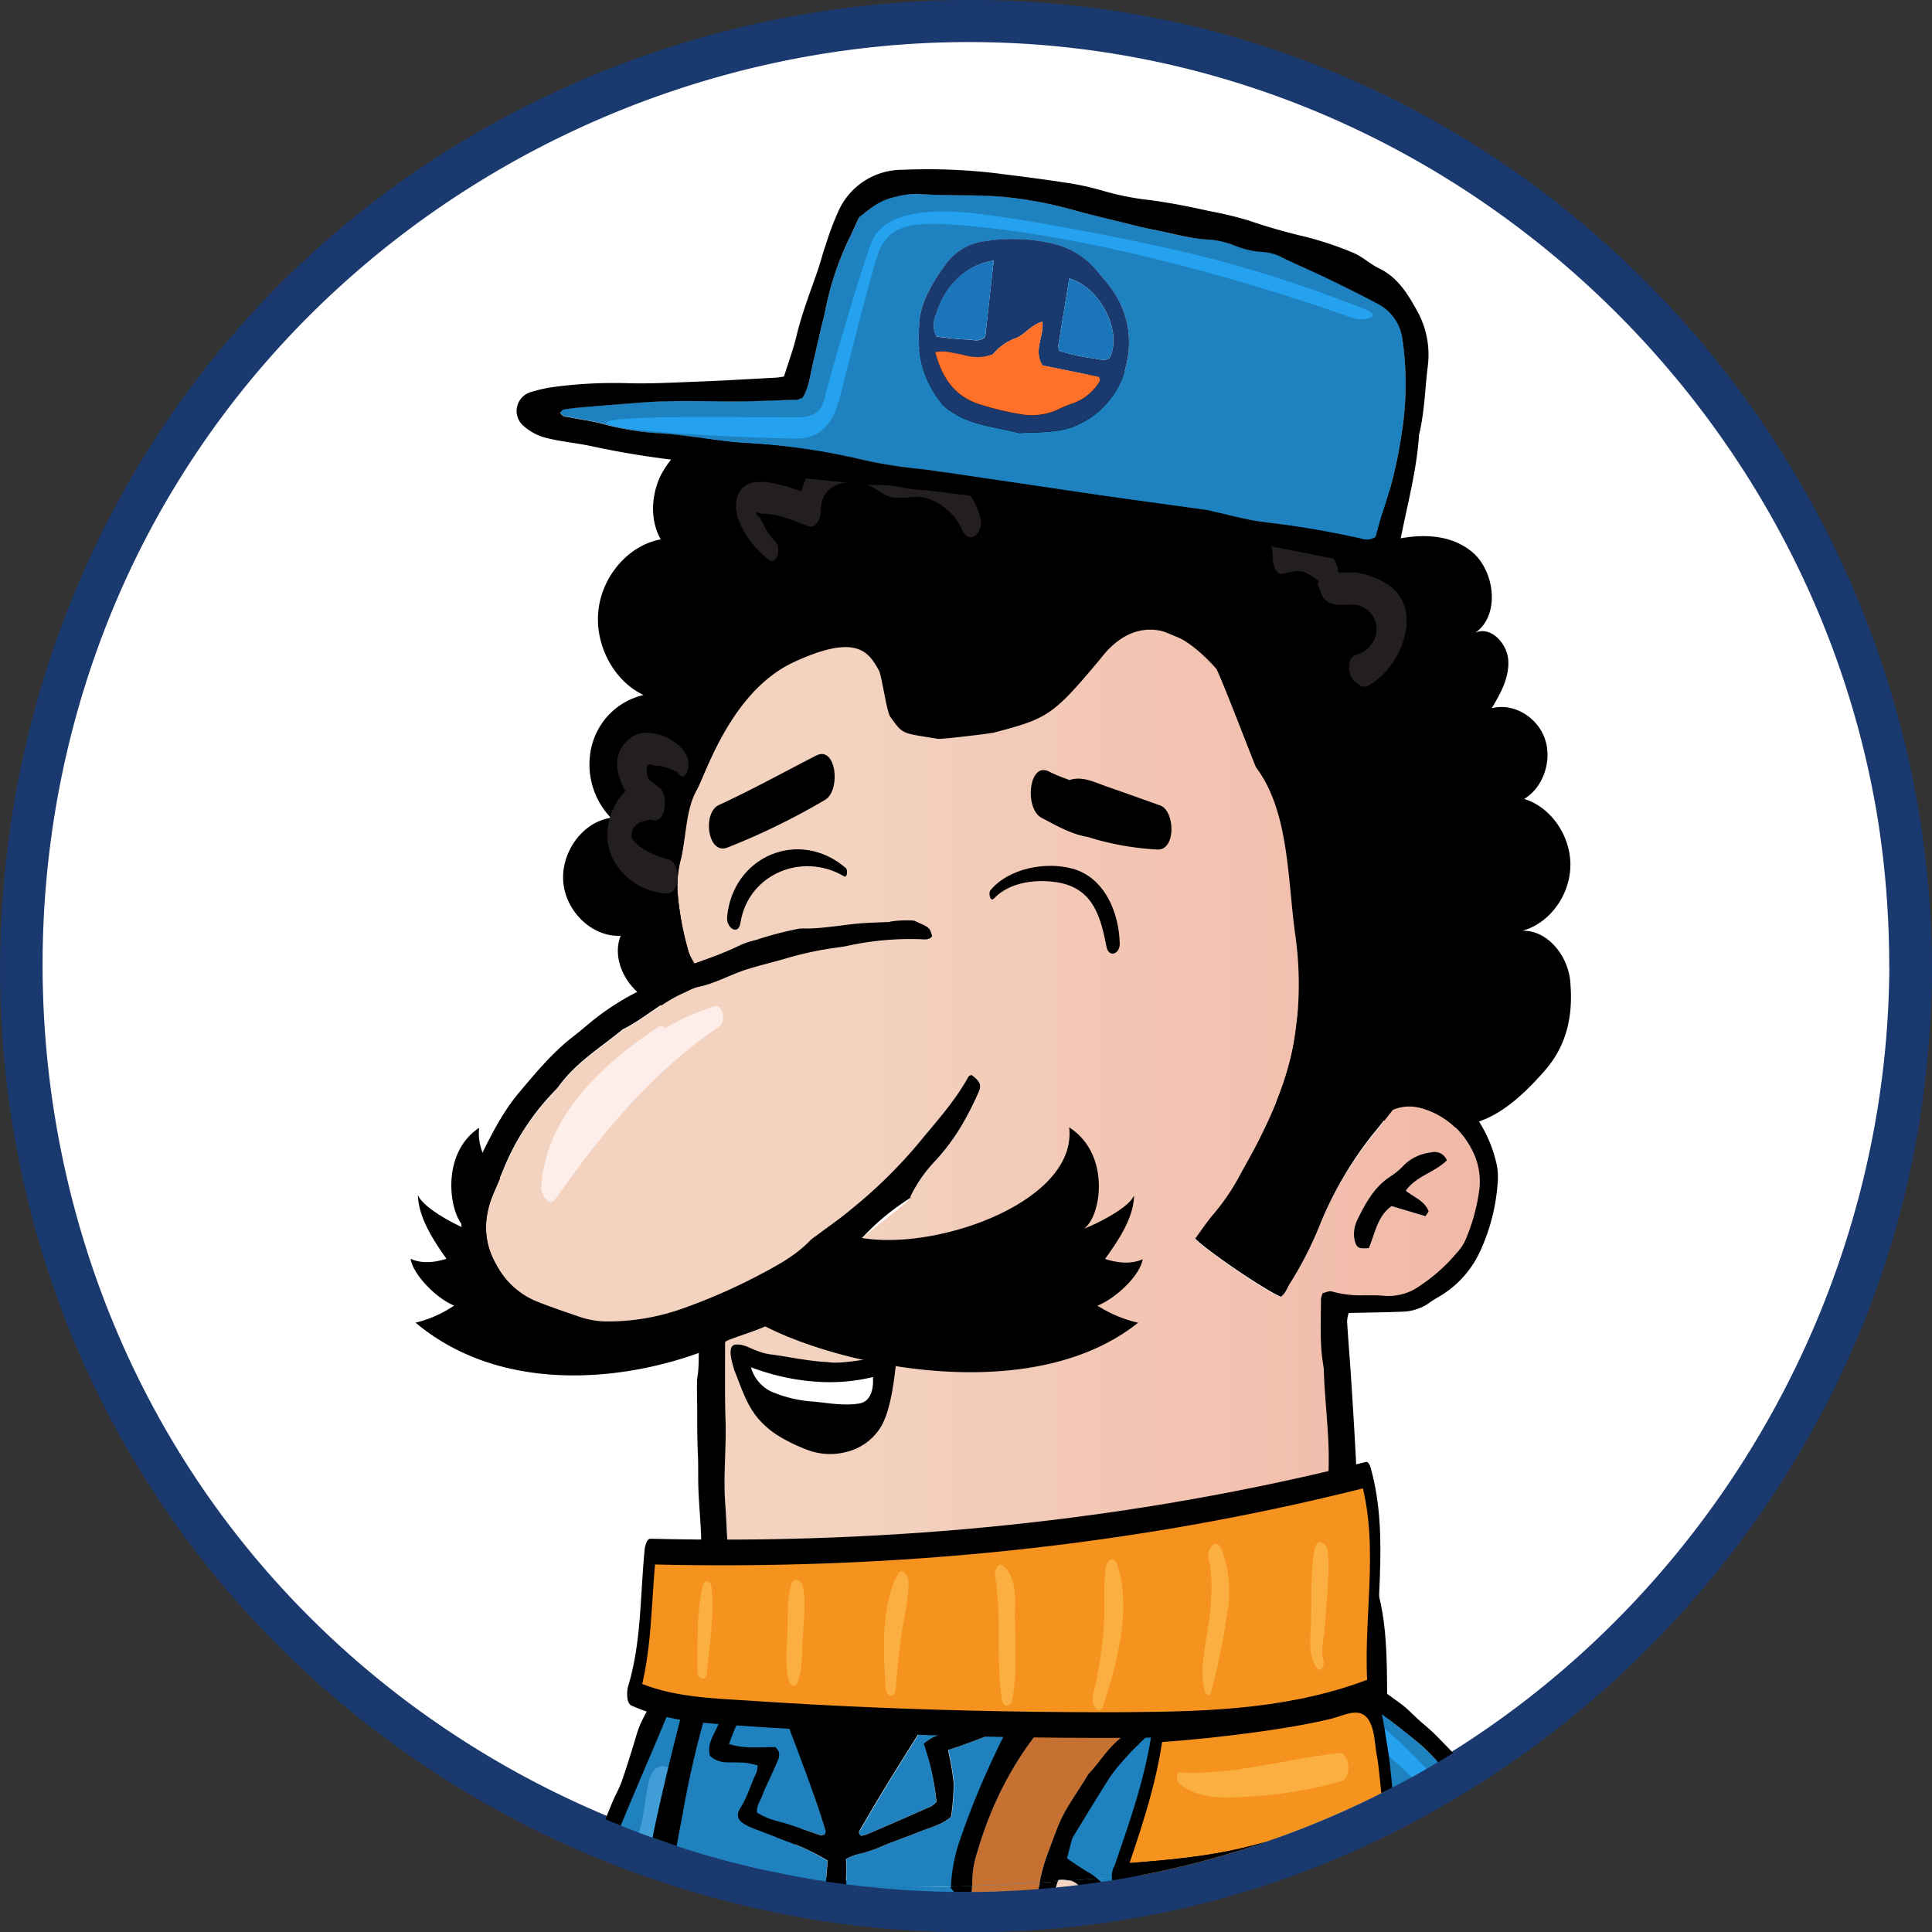 <svg xmlns="http://www.w3.org/2000/svg" xmlns:xlink="http://www.w3.org/1999/xlink" viewBox="0 0 338.73 338.78" width="338.73" height="338.78"><rect x="0" y="0" width="338.73" height="338.78" fill="#333333" stroke="none"/><defs><style>.cls-1{fill:none;}.cls-2{isolation:isolate;}.cls-13,.cls-3{fill:#fff;}.cls-22,.cls-4{fill:#1a396e;}.cls-5{clip-path:url(#clip-path);}.cls-11,.cls-6{fill:#1f81be;}.cls-10,.cls-11,.cls-13,.cls-15,.cls-16,.cls-17,.cls-18,.cls-19,.cls-20,.cls-22,.cls-23,.cls-24,.cls-7,.cls-9{fill-rule:evenodd;}.cls-8{fill:#409dd6;}.cls-9{fill:url(#New_Gradient_Swatch_1);}.cls-10{fill:url(#New_Gradient_Swatch_1-2);}.cls-12{fill:#fdeee9;}.cls-14{fill:#231f20;}.cls-15{fill:#1d82bf;}.cls-16{fill:#25a2ef;}.cls-17{fill:#f4d3c1;}.cls-18{fill:#c67132;}.cls-19{fill:#e0935f;}.cls-20{fill:#f6921e;}.cls-21{fill:#faaf40;}.cls-23{fill:#ff7029;}.cls-24{fill:#1b75ba;}</style><clipPath id="clip-path"><circle class="cls-1" cx="169.21" cy="169.37" r="162.35"/></clipPath><linearGradient id="New_Gradient_Swatch_1" x1="115.28" y1="713.95" x2="120.85" y2="713.95" gradientTransform="matrix(1, 0.02, -0.02, 1, 104.11, -436.91)" gradientUnits="userSpaceOnUse"><stop offset="0.37" stop-color="#f3d2c0"/><stop offset="0.63" stop-color="#f3c6b4"/><stop offset="1" stop-color="#f2b8a7"/></linearGradient><linearGradient id="New_Gradient_Swatch_1-2" x1="85.17" y1="201.59" x2="259.44" y2="201.59" gradientTransform="matrix(1, 0, 0, 1, 0, 0)" xlink:href="#New_Gradient_Swatch_1"/></defs><title>postchi</title><g id="Layer_2" data-name="Layer 2"><g id="Layer_1-2" data-name="Layer 1"><g class="cls-2"><circle class="cls-3" cx="169.21" cy="169.37" r="165.77"/><path class="cls-4" d="M338.73,169.37C338.44,98.9,293.84,34.65,227.63,10.2,160.91-14.44,83.48,6.67,38.38,61.59s-51.21,134.66-14.2,195.6C61,317.87,133.55,349.51,203.12,335.5c68.54-13.81,123.22-71.09,133.63-140.26a177.88,177.88,0,0,0,2-25.87c0-4.82-7.48-4.83-7.5,0-.28,67.43-43.16,129.46-106.84,152.4s-136.5,3.07-179.87-48.91C.78,220.44-4.74,143.63,30.65,85.34c35-57.68,104.25-88.2,170.47-74.86,65.8,13.25,117.66,67.42,128.19,133.67a165.05,165.05,0,0,1,1.92,25.22C331.25,174.2,338.75,174.21,338.73,169.37Z"/><g class="cls-5"><g class="cls-2"><path d="M253.22,198.28c4-1.72,8.34.12,17.71-10.68,4.42-5.09,4.79-10.93,4.37-15.56s-4.1-9-8.4-8.86c4.71-1.23,8.36-6.17,8.43-11.41s-3.44-10.3-8.11-11.69c3.35-2,5-6.8,3.6-10.65s-5.58-6.23-9.29-5.26c1.56-2.56,3.12-5.4,2.9-8.46s-3.19-6-5.79-4.77c4.42-3,3.5-10.92-.66-14.27s-9.93-3.1-15-1.69c2.36-4.15,1.15-9.93-2-13.37s-7.9-4.81-12.4-4.72-8.89,1.47-13.22,2.84c-.62-15.11-24.8-20-34.84-7.7,1.6-4-2.5-7.87-6.28-9.27a27.71,27.71,0,0,0-20.88.7c-4,1.81-8.11,5.54-7.69,10.23A27,27,0,0,0,124,75.38a18.92,18.92,0,0,0-8.08,7.82c-1.76,3.49-2,8-.07,11.37-5.58,1-10.25,6.33-10.93,12.42s2.71,12.43,7.91,14.86a12.21,12.21,0,0,0-9.06,8.84,13.49,13.49,0,0,0,3.34,12.7c-4.87.67-8.79,5.94-8.35,11.23s5.16,9.72,10.06,9.44c-1.72,4.36,1.28,9.53,5.27,11.48s8.58,1.55,12.93,1.12"/><path d="M125.31,214.92C114.5,220.3,82.59,212.16,84,197.74c-6.93,4.56-5.28,15.49-2.3,17.71-2.47-1-7.58-3.81-8.43-5.93.12,4,2.71,7.92,5,11.17-1.39.45-4,1.08-6.29,0,.51,3,4.78,7.09,7.64,8.21a20.75,20.75,0,0,1-6.76,3c19,15.93,48.31,8,59.56.49Z"/><path class="cls-6" d="M135,329.77a150.72,150.72,0,0,1-29.26-5.88"/><path class="cls-6" d="M115.93,300.71l-10.17,23.18A150.72,150.72,0,0,0,135,329.77l9.7-25.51Z"/><path class="cls-3" d="M136.83,286a16.64,16.64,0,0,1,2.36.75c1.28.6,2.49,1.33,4,1a35.66,35.66,0,0,0-12-3.93l-.15.48C133,284.94,134.91,285.48,136.83,286Z"/><path class="cls-7" d="M109.93,317.41c1.73-4.12,3.5-8.22,5.24-12.33,1.33-3.15,2.6-6.32,4-9.44,1.61-3.7,3.3-7.37,5-11.05.7-1.54,1.27-1.77,2.92-1.3,1.07.3,2.15.58,3.51.94-.26-.4-.34-.7-.5-.75-1.24-.37-2.5-.69-3.75-1.05a4.94,4.94,0,0,1-1.22-.45c-.63-.39-1.1-.54-1.63.19-.34.47-.87.57-1.16-.19a5.27,5.27,0,0,0-.45-.8,3.92,3.92,0,0,0-.66.77c-2,4.85-3.87,9.76-6,14.55-1.11,2.53-2.78,4.8-3.58,7.5s-1.66,5.48-2.6,8.19c-.43,1.28-1.13,2.47-1.66,3.72-1,2.43-2,4.9-3,7.3l-.09.19c1,.31,1.92.61,2.89.9C108,322,109,319.7,109.93,317.41Z"/><path class="cls-7" d="M107.08,324.3c-1-.29-1.93-.59-2.89-.9m31.61,9.87c.43-1.09.78-2.21,1.17-3.31-1.24-.11-2.47-.24-3.7-.38"/><path class="cls-7" d="M143.31,312.67c1-2.69,1.74-5.46,2.8-8.12,1.37-3.46,2.94-6.84,4.4-10.26a10.48,10.48,0,0,0,.61-2.14c0-.19-.24-.46-.4-.67-.49-.64-1-1.29-1.51-1.88a2,2,0,0,0-.93-.55,13.73,13.73,0,0,0-1.91-.38,10.43,10.43,0,0,0-1.25,0c0,.11,0,.23,0,.35a6.71,6.71,0,0,0,1.13.69c1,.34,1.08.88.75,1.83-1,2.88-1.83,5.83-2.89,8.7-1.23,3.35-2.7,6.62-4,10-1,2.75-1.89,5.56-2.84,8.34-.89,2.56-1.73,5.13-2.7,7.66l-1.32,3.38c1.23.14,2.46.27,3.7.38,0-.1.07-.21.11-.31C139.15,324,141.26,318.34,143.31,312.67Z"/><path class="cls-8" d="M114,327.71c3.19-3.48,4.57-9.66,4.78-14.23.07-1.42-.76-3.55-2.33-3.81s-2.48,1.54-2.77,2.89c-.42,2-.62,4.06-1,6.07s-1.11,4-1.36,6c-.15,1.18,1,4.9,2.72,3Z"/><path class="cls-9" d="M207.68,278.3a49.92,49.92,0,0,0-5.64,2.76,5.18,5.18,0,0,0,1.9-.57C205.21,279.81,206.44,279,207.68,278.3Z"/><path class="cls-10" d="M131.92,229.77c-1.85,1.1-3.19,2.95-4.69,4.29,0,.48-.1.88-.1,1.29,0,4.59-.07,9.2.08,13.79s-.39,9.38-.08,14.08c.3,4.38.42,8.78.78,13.16a20.59,20.59,0,0,0,1.17,5.67,15.24,15.24,0,0,0,11.6,9.87c1.3.29,2.61.56,3.87,1a25.59,25.59,0,0,0,5.42.91,34.27,34.27,0,0,0,6.72-.35,19.75,19.75,0,0,0,9.45-3.2,16.21,16.21,0,0,0,6-6.76c.25-.53.6-1,.89-1.52,1.46-.08,2.78-.15,4.1-.24a58.23,58.23,0,0,1,8.56-.25,38.41,38.41,0,0,0,4.29-.05l8-.21c1.33,0,2.66,0,4-.14l.13,0c1.8-1,4.49-.48,6.45-1.29.24-.14,10.82-1,11.06-1.18,2.76-1.57.65-1.82,3.83-2.36,1.92-.32,2.6-1.16,4.51-1.5,3-.54,1.49-.83,4.51-1.35.48-.08.22-.39.82-.53-.07-1.46.15-4.25.09-5.57-.14-3.37-.46-6.75-.36-10.11.19-5.75-.71-11.42-.86-17.14,0-.2-.05-.41-.08-.61-.67-3.86-.44-7.74-.41-11.63a4.48,4.48,0,0,1,.3-1c.5-.11,1.16-.47,1.62-.3a18.37,18.37,0,0,0,5.75.66c1.13,0,2.26,0,3.38.1a9.45,9.45,0,0,0,6.36-1.8,30.06,30.06,0,0,0,6.38-5.71,8.14,8.14,0,0,0,1.54-2.27,33.47,33.47,0,0,0,2.47-9.14,12,12,0,0,0-1.55-7.09,14.43,14.43,0,0,0-6.86-6.33c-2.3-1-4.45-1.36-6.85-.38-1.16,1.49-2.32,3-3.56,4.53a64.88,64.88,0,0,0-9.18,15.48,63.57,63.57,0,0,1-5.25,10.38c-.56.82-.81,1.87-1.69,2.48-2.79-1.18-12.86-8-15-10.22,1.06-1.43,2.06-3,3.24-4.34a38.15,38.15,0,0,0,4.63-6.85c.92-1.71,1.9-3.39,2.79-5.11,3.32-6.48,6.11-13.11,7-20.47.64-5.42,1.69-10.9.91-16.31-1.43-9.95-6-37.66-9.11-38.66s-3.56-10.58-6.8-11.45c-1.69-.45-10.47-4.58-12.22-4.65-4.29-.16-6.66,4.1-10.95,3.87-.61,0-8.85.39-9.45.29-6.57-1.09-5.81,5.31-12.45,5.13-1,0-12.95-6-13.94-6.21-3.39-.55-10,.91-13,2.32-11.08,5.18-12.62,7.28-15.83,15.9-1.67,5.73-1.46,5.1-3.07,7.94-2,3.47-.91,7.94-1.86,11.85a19.09,19.09,0,0,0-.63,5.75,52.62,52.62,0,0,0,2,10.84,11,11,0,0,0,1,1.94c1.56-.58,3-1.07,4.43-1.64s2.64-1.09,3.92-1.73,30.18-4.66,30.4-4c2.46,1.08,2.46,1.08,2.88,2.54-.64.73-1.51.49-2.3.48a51.5,51.5,0,0,0-12.44,1.15c-.59.14-1.2.21-1.81.3a58.59,58.59,0,0,0-8.69,1.82c-2.44.73-4.93,1.29-7.35,2.06-2.91.94-5.58,2.51-8.63,3.09a11.2,11.2,0,0,0-2,.87c-4,1.64-7.15,4.73-11,6.64-3.84,3.16-8.18,5.77-11.16,9.9-.3.41-.7.75-1,1.13a42.5,42.5,0,0,0-8.54,13c-.61,1.52-1.27,3-1.91,4.51-1.86,4.29-1.92,8.59.44,12.66a14,14,0,0,0,6.79,6.38c2.55,1,5.16,1.9,7.75,2.8a15.22,15.22,0,0,0,5.43.82,38.91,38.91,0,0,0,12.33-2.08,100.1,100.1,0,0,0,13.22-5.69c3.45-1.81,6.88-3.57,9.61-6.42a8.09,8.09,0,0,1,1-.77c2.12-1.6,4.3-3.11,6.34-4.81A85.07,85.07,0,0,0,161,200.55c3.1-3.79,6.43-7.4,8.81-11.74.08-.15.32-.21.5-.32,1.44,1,1.86,1.76,1.33,2.92a54.48,54.48,0,0,1-2.88,5.71,36.51,36.51,0,0,1-4.93,6.62,24.34,24.34,0,0,0-4.23,6.17c.65.25-8.86,7.07-8.29,7.2h-2.55ZM250.44,212.4c-.16.25-.32.49-.56.83L244,211.46c-2.5,1.73-2.88,4.72-4,7.36a5.85,5.85,0,0,1-1.52,0c-.66-.18-.86-.83-1-1.44a5.67,5.67,0,0,1,.52-3.57c1.45-2.94,3-5.81,5.9-7.63a12.18,12.18,0,0,0,2.34-2,8.09,8.09,0,0,1,4.64-2.13,2.32,2.32,0,0,1,2.8,1.39c-2.14,2.11-5.34,2.68-7.2,5.29C247.85,209.92,249.78,210.48,250.44,212.4Z"/><path class="cls-11" d="M144.74,330.54A173.59,173.59,0,0,1,118,327.1"/><path class="cls-11" d="M139.57,323.44l-6.88-2.62a15.45,15.45,0,0,1-1.95-.87c-1.41-.81-1.76-1.71-.91-3,1.23-1.92,1.8-4.12,2.79-6.13a5.52,5.52,0,0,0,.22-1.29,16.36,16.36,0,0,0-2.16-.47c-1-.09-2.05-.06-3.07-.07a4.55,4.55,0,0,1-3.13-1.13c-.61-2.2.84-3.86,1.55-5.73a23.86,23.86,0,0,1,2.6-5.17c1.13-1.65,2.39-3.22,3.66-4.9-1.31-1-2.51-1.91-3.75-2.78a6.89,6.89,0,0,0-1.41-.57,24,24,0,0,0-2.18,5.86c-.49,2.49-.93,5-1.65,7.43a162.58,162.58,0,0,0-3.69,16.44c-.55,2.89-1.07,5.79-1.6,8.69a173.59,173.59,0,0,0,26.73,3.44c.1-1.43.21-2.87.35-4.33A40.11,40.11,0,0,0,139.57,323.44Z"/><path class="cls-11" d="M237.68,275.52c-1.06-3.93-43.35,11.06-40.35,8.71h-.06c-1.11.17-2.22.35-3.31.63a8.87,8.87,0,0,1-3.63.26,15.43,15.43,0,0,0-3,0c-2.25.1-4.49.24-6.73.37-.92,0-1.84.08-2.75.2s-2,.36-3.09.57a9.54,9.54,0,0,0-.37,2.13c.1,1.52.33,3,.53,4.56a55.13,55.13,0,0,1,.9,8.21A2.79,2.79,0,0,1,174,304c-1.71.66-3.43,1.3-5.15,1.94-.84.3-1.69.57-2.58.87a45.2,45.2,0,0,1,1,5.85,43.8,43.8,0,0,1-.46,5.83c-1.53,1.38-3.56,1.85-5.43,2.6-2.09.84-4.21,1.57-6.29,2.41a22.76,22.76,0,0,1-4.63,1.57,9.75,9.75,0,0,0-2.06.83c0,1.11,0,2.12,0,3.13,0,.56,0,1.11,0,1.66,18.88.74,38.06-.83,57-2.41,12-.79,24-5.42,36-9.29C241.66,303.87,241,287.85,237.68,275.52Z"/><path class="cls-11" d="M241.21,319c-12,3.87-24,8.5-36,9.29-18.9,1.58-38.08,3.15-57,2.41-.06,2-.12,4-.22,6"/><path class="cls-11" d="M136,306.3c.26.37.53.6.58.86a2.18,2.18,0,0,1-.06,1.19c-.53,1.32-1.15,2.61-1.73,3.91a26.78,26.78,0,0,0-1.11,2.52c-.31.93-1,1.76-.94,3a14.25,14.25,0,0,0,2.43,1.17c2.94.81,5.81,1.84,8.7,2.81.23.08.55-.1.79-.15.05-.28.16-.49.11-.66-2.73-9.08-6.5-17.79-9.56-26.75-.05-.15-.28-.24-.44-.38-.86,0-1.2.74-1.55,1.3a46.63,46.63,0,0,0-5.38,10.64C130.51,306.62,133.14,306.31,136,306.3Z"/><path class="cls-11" d="M151,321.88a12.52,12.52,0,0,0,1.34-.42q5.48-2.37,10.93-4.78a4.08,4.08,0,0,0,.89-.79A43.86,43.86,0,0,0,162,305.71a10.77,10.77,0,0,1,1.61-1.1c1.21-.54,2.45-1,3.68-1.48a17.07,17.07,0,0,0,5.54-2.84c-.83-3-.22-6.26-2-9.06-1.21.33-1.64,1.3-2.22,2.12-.82,1.17-1.65,2.32-2.5,3.47s-1.69,2-2.41,3.14q-3.8,5.91-7.5,11.9c-1.82,2.94-3.56,5.94-5.32,8.92C150.61,321.1,150.41,321.51,151,321.88Z"/><path class="cls-7" d="M246.48,208.75c1.37,1.17,3.3,1.73,4,3.65-.16.25-.32.49-.56.83L244,211.46c-2.5,1.73-2.88,4.72-4,7.36a5.85,5.85,0,0,1-1.52,0c-.66-.18-.86-.83-1-1.44a5.67,5.67,0,0,1,.52-3.57c1.45-2.94,3-5.81,5.9-7.63a12.18,12.18,0,0,0,2.34-2,8.09,8.09,0,0,1,4.64-2.13,2.32,2.32,0,0,1,2.8,1.39C251.54,205.57,248.34,206.15,246.48,208.75Z"/><path class="cls-7" d="M148.08,336.69c.1-2,.16-4,.22-6-1.19,0-2.38-.1-3.56-.17M118,327.1q-2.16-.47-4.32-1c-.1.68-.19,1.3-.24,1.84"/><path class="cls-7" d="M148.34,325.92a9.75,9.75,0,0,1,2.06-.83,22.76,22.76,0,0,0,4.63-1.57c2.08-.84,4.2-1.57,6.29-2.41,1.87-.75,3.9-1.22,5.43-2.6a43.8,43.8,0,0,0,.46-5.83,45.2,45.2,0,0,0-1-5.85c.89-.3,1.74-.57,2.58-.87,1.72-.64,3.44-1.28,5.15-1.94a2.79,2.79,0,0,0,1.82-2.88,55.13,55.13,0,0,0-.9-8.21c-.2-1.52-.43-3-.53-4.56a9.54,9.54,0,0,1,.37-2.13c1.11-.21,2.1-.43,3.09-.57s1.83-.15,2.75-.2c2.24-.13,4.48-.27,6.73-.37a15.43,15.43,0,0,1,3,0,8.87,8.87,0,0,0,3.63-.26c1.09-.28,42.61-9.17,43.72-9.34l.32-8.26c0-2.65.08-5.32-.05-8-.27-5.82-.62-11.64-1-17.45-.21-3.37-.51-6.73-.71-10.09a5.26,5.26,0,0,1,.29-1.5c3.29-.08,6.35-.1,9.41-.23a8.62,8.62,0,0,0,4.61-1.47,14,14,0,0,1,1.53-1,17.81,17.81,0,0,0,7.4-7.94,34,34,0,0,0,3.15-12.08,11.06,11.06,0,0,0-.17-3.35,23.48,23.48,0,0,0-2.84-7.09,9,9,0,0,0-4.56-3.93,36.59,36.59,0,0,0-8.51-2.48c-.81-.1-1.64-.23-2-1.11.2-2.25.38-4.48.59-6.72a54.18,54.18,0,0,0-.47-14.05,72.77,72.77,0,0,0-2.87-11.89c-.94-2.69-.62-5.11-1.59-7.8-1.61-4.46-.46-5.05-5.52-15.41-8.73-17.88-17.8-21.17-22.51-23.7-3-1.64-6.64-2.55-10-3.89-.67-.27-10.27-4.62-28.74-2.79-24.78,2.46-33.18,6.73-33.69,6.66-18.43,14.1-20.18,25.63-21.48,31.24a8.37,8.37,0,0,1-.46,1.13,48.85,48.85,0,0,0-3.13,13.37,17.32,17.32,0,0,0,.65,6.67c.84,2.82,1.57,5.66,2.34,8.46a7.87,7.87,0,0,1-3.23,1.87,44.45,44.45,0,0,0-11.2,6.87c-.86.72-1.72,1.45-2.61,2.13-3.67,2.83-6.62,6.39-9.56,9.88-3.9,4.65-6.2,10.3-8.92,15.67a15,15,0,0,0-1.19,7.45A11.25,11.25,0,0,0,82,219.13c1.07,2.31,1.7,4.85,3.49,6.77,1,1.12,2.18,2.15,3.24,3.25a17.29,17.29,0,0,1,1.19,1.51l-.11.21c10.69,4.48,22.33,8.9,32.92,2.77-.42,2.52,0,5.33-.49,8-.1,1.89,0,3.79,0,5.68,0,2.65,0,5.28.13,7.93.08,2,0,4.08.09,6.12.13,3.07.45,6.12.49,9.19a47.51,47.51,0,0,0,1.34,11.95l-.71,2.56q-1.61,6.06-3.22,12.14c-.22.84-5.3,20.16-6.65,28.88q2.16.52,4.32,1c.53-2.9,1-5.8,1.6-8.69A162.58,162.58,0,0,1,123.3,302c.72-2.42,1.16-4.94,1.65-7.43a24,24,0,0,1,2.18-5.86,6.89,6.89,0,0,1,1.41.57c1.24.87,2.44,1.8,3.75,2.78-1.27,1.68-2.53,3.25-3.66,4.9a23.86,23.86,0,0,0-2.6,5.17c-.71,1.87-2.16,3.53-1.55,5.73a4.55,4.55,0,0,0,3.13,1.13c1,0,2,0,3.07.07a16.36,16.36,0,0,1,2.16.47,5.52,5.52,0,0,1-.22,1.29c-1,2-1.56,4.21-2.79,6.13-.85,1.32-.5,2.22.91,3a15,15,0,0,0,2,.87c2.28.88,4.58,1.74,6.87,2.62a40.11,40.11,0,0,1,5.52,2.77c-.14,1.46-.25,2.9-.35,4.33,1.18.07,2.37.12,3.56.17,0-.55,0-1.1,0-1.66C148.38,328,148.35,327,148.34,325.92Zm18.9-22.79c-1.23.47-2.47.94-3.68,1.48a10.77,10.77,0,0,0-1.61,1.1,43.86,43.86,0,0,1,2.24,10.18,4.08,4.08,0,0,1-.89.79q-5.46,2.42-10.93,4.78a12.52,12.52,0,0,1-1.34.42c-.62-.37-.42-.78-.23-1.1,1.76-3,3.5-6,5.32-8.92q3.69-6,7.5-11.9c.72-1.11,1.62-2.08,2.41-3.14s1.68-2.3,2.5-3.47c.58-.82,1-1.79,2.22-2.12,1.81,2.8,1.2,6.09,2,9.06A17.07,17.07,0,0,1,167.24,303.13Zm-22.61,18.49c-.24.05-.56.23-.79.15-2.89-1-5.76-2-8.7-2.81a14.25,14.25,0,0,1-2.43-1.17c-.08-1.25.63-2.08.94-3a26.78,26.78,0,0,1,1.11-2.52c.58-1.3,1.2-2.59,1.73-3.91a2.18,2.18,0,0,0,.06-1.19c-.05-.26-.32-.49-.58-.86-2.83,0-5.46.32-8.16-.53a46.63,46.63,0,0,1,5.38-10.64c.35-.56.69-1.29,1.55-1.3.16.14.39.23.44.38,3.06,9,6.83,17.67,9.56,26.75C144.79,321.13,144.68,321.34,144.63,321.62Zm-.08-28.73c-1.26-.41-2.57-.68-3.87-1a15.24,15.24,0,0,1-11.6-9.87,20.59,20.59,0,0,1-1.17-5.67c-.36-4.38-.48-8.78-.78-13.16-.31-4.7.23-9.38.08-14.08s-.07-9.2-.08-13.79c0-.41,5.77-2,7.62-3.07,1.08-.56,4.72-3.58,4.74-3.57,10.7-9.05,10.7-12.57,20.23-18.74l-.14-.06a24.34,24.34,0,0,1,4.23-6.17,36.51,36.51,0,0,0,4.93-6.62,54.48,54.48,0,0,0,2.88-5.71c.53-1.16.11-1.93-1.33-2.92-.18.11-.42.17-.5.32-2.38,4.34-5.71,7.95-8.81,11.74a85.07,85.07,0,0,1-11.57,11.36c-2,1.7-4.22,3.21-6.34,4.81a8.09,8.09,0,0,0-1,.77c-2.73,2.85-6.16,4.61-9.61,6.42a100.1,100.1,0,0,1-13.22,5.69A38.91,38.91,0,0,1,107,231.68a15.22,15.22,0,0,1-5.43-.82c-2.59-.9-5.2-1.76-7.75-2.8A14,14,0,0,1,87,221.68c-2.36-4.07-2.3-8.37-.44-12.66.64-1.5,1.3-3,1.91-4.51a42.5,42.5,0,0,1,8.54-13c.34-.38.74-.72,1-1.13,3-4.13,7.32-6.74,11.16-9.9,3.85-1.91,7-5,11-6.64a11.2,11.2,0,0,1,2-.87c3-.58,5.72-2.15,8.63-3.09,2.42-.77,4.91-1.33,7.35-2.06a58.59,58.59,0,0,1,8.69-1.82c.61-.09,1.22-.16,1.81-.3a51.5,51.5,0,0,1,12.44-1.15c.79,0,1.66.25,2.3-.48-.42-1.46-.42-1.46-2.88-2.54-.11-.32-4.22-.13-4.56.12-1.59.07-3.42.1-5.24.25s-3.84.48-5.76.66a30.7,30.7,0,0,1-4.28.23,2.71,2.71,0,0,1-.4,0,59.57,59.57,0,0,0-7.27,1.86l-.34.12c-.6.2-1.19.4-1.78.63.59-.23,1.18-.43,1.78-.63a17.12,17.12,0,0,0-2.55.79c-1.28.64-2.6,1.2-3.92,1.73s-2.87,1.06-4.43,1.64a11,11,0,0,1-1-1.94,52.62,52.62,0,0,1-2-10.84,19.09,19.09,0,0,1,.63-5.75c1-3.91.81-8.41,2.77-11.88,1.6-2.84,6-17.36,17.1-22.47s13.06-1.62,14.83,1.48c.5.87,1.37,7.33,2,8.15,2.31,3.15,1.8,2.78,8.37,3.86.61.1,9.19-.94,9.78-1.09,9.39-2.46,10.37-3,18.46-12.67,1.33-1.59,8.49-12.08,20.51,1.43.54.61,6.35,15.83,7,17.32,5.88,7.8,5.5,19.74,6.93,29.69a61.57,61.57,0,0,1,.08,16.16c-.88,7.36-3.67,14-7,20.47-.89,1.72-1.87,3.4-2.79,5.11a38.15,38.15,0,0,1-4.63,6.85c-1.18,1.37-2.18,2.91-3.24,4.34,2.12,2.2,12.19,9,15,10.21.88-.6,1.13-1.65,1.69-2.47a63.57,63.57,0,0,0,5.25-10.38A64.88,64.88,0,0,1,240.58,199c1.24-1.49,2.4-3,3.56-4.53,2.4-1,4.55-.58,6.85.38a14.43,14.43,0,0,1,6.86,6.33,12,12,0,0,1,1.55,7.09,33.47,33.47,0,0,1-2.47,9.14,8.14,8.14,0,0,1-1.54,2.27,30.06,30.06,0,0,1-6.38,5.71,9.47,9.47,0,0,1-6.37,1.8c-1.11-.13-2.24-.07-3.37-.1a18.37,18.37,0,0,1-5.75-.66c-.46-.17-1.12.19-1.62.3a4.48,4.48,0,0,0-.3,1c0,3.89-.26,7.77.41,11.63,0,.2.07.41.08.61.15,5.72,1,11.39.86,17.14-.1,3.36.22,6.74.36,10.11.06,1.32-.16,2.41-.09,3.86l-.05.82c-.44,1-31.22,9.12-31.26,9.12-1.32.12-2.65.1-4,.14l-8,.21a38.41,38.41,0,0,1-4.29.05,58.23,58.23,0,0,0-8.56.25c-1.32.09-2.64.16-4.1.24-.29.51-.64,1-.89,1.52a16.21,16.21,0,0,1-6,6.76,19.75,19.75,0,0,1-9.45,3.2,34.27,34.27,0,0,1-6.72.35A25.59,25.59,0,0,1,144.55,292.89Z"/><path d="M235.86,275.3c-.62,7.82,1.14,16.18,1.53,24,.29,5.72,1.09,12.62.39,17.95-.53,4.09,4.47,6.87,4.88,1.91.5-6.2.72-13.42.58-20-.16-7.62.36-18.72-4-25.36-1.23-1.89-3.25-.27-3.39,1.47Z"/><path d="M174.25,157.54c2.84-3,7.78-3.51,11.63-2.75C191.75,156,193,160.88,194,166c.4,2,2.36,1.25,2.32-.54-.1-5.34-2.57-11.5-8.14-13.12-4.69-1.36-11.34-.14-14.54,3.76-.4.48,0,2.11.59,1.44Z"/><path d="M148.3,152.19c-8.19-7.05-19.85-2.08-20.82,8.6-.17,1.9,2,3.39,2.36.92,1.38-8.49,10.85-12.37,18.1-8.09.63.38.73-1.11.36-1.43Z"/><path d="M186.29,140.93c1.7,2.57,3.94,3.18,6.8,4.32,3,1.21,6.07,2.37,9.11,3.55l.5-7.74a47.74,47.74,0,0,1-18.8-5.81l-1.27,8.13c3.42,1.83,8.11,4.58,12,3,2.1-.87,1.68-4.45.35-5.75-2.84-2.81-7.54-3.55-11.07-5.36s-4.38,6.49-1.27,8.13a49.29,49.29,0,0,0,20.26,5.54c3.32.21,3.13-6.8.5-7.73-3.06-1.08-6.1-2.19-9.16-3.24-2.55-.88-4.85-2.18-7.36-.95-1.36.67-1.31,2.84-.58,3.93Z"/><path d="M142.06,136c-2.64,1.14-5.53,1-8.24,1.91s-5.23,2.07-7.78,3.23c-2.93,1.33-2,8.87,1.54,7.44a120.49,120.49,0,0,0,17.12-8.37c2.74-1.68,1.93-9.54-1.6-7.74-5.69,2.91-11.25,6-17.06,8.67l2.13,7q3.41-2.67,7-5.11c2.51-1.71,4.46-4.14,7.27-5.35.69-.3.44-2-.35-1.71Z"/><path class="cls-12" d="M115.49,180c-9.84,6.49-20,15.77-20.59,28.32-.05,1,1.39,3.46,2.46,1.94,8.17-11.62,17-22.39,28.91-30.4,1-.71.48-3.92-1-3.44-6.43,2.07-12.12,5.23-16.29,10.67-2.15,2.8-4.61,5.48-6.59,8.41s-2.7,6.32-5.14,8.87c-.94,1,.38,3.93,1.64,2.61,4.27-4.46,7.07-10,10.34-15.18,2.79-4.4,7.11-6.88,10.78-10.4.66-.64.28-2.76-.87-2.2-10.57,5.13-14.48,16.86-21.89,25.17l1.64,2.61c1.93-2.16,2.76-4.77,4.08-7.3,1.56-3,4-5.34,6.07-8,4.41-5.78,9.45-10.48,16.93-11.7l-1-3.44c-12.41,7.38-21.6,18.67-29.69,30.42l2.46,1.94c.42-11.42,11.08-19.27,18.78-26.29.81-.74.2-3.41-1-2.61Z"/><path class="cls-7" d="M129.09,235.74c1.88-.09,2.95,1.22,5.85,1.7,3.42.43,6.58,1.2,10.21,1.37,3.7.66,11.86-2.32,11.88.81-.38,3.2-1,8.3-2.88,11a9.82,9.82,0,0,1-6,4,11.17,11.17,0,0,1-6.7-.46,29.33,29.33,0,0,1-4.79-2.31,15.38,15.38,0,0,1-3.45-2.82c-2.33-2.55-3.22-5.78-4.49-8.85C128.57,239.47,127.18,235.74,129.09,235.74Z"/><path class="cls-13" d="M153.05,241.42c-7.45,1.88-15.21.62-21.39-1.7a6.73,6.73,0,0,0,3.44,4.2,22.13,22.13,0,0,0,7.63,1.82c2.65.27,5.27.76,7.91.33C152.6,245.76,153.2,243.68,153.05,241.42Z"/><path d="M146.94,215.79c11.41,5.5,42.17-3.66,40.51-18.13,7.32,4.65,5.69,15.59,2.59,17.77,2.58-1,7.92-3.73,8.79-5.84-.08,4-2.77,7.9-5.08,11.13,1.46.48,4.21,1.14,6.6.05-.51,3-4.95,7-7.94,8.14a22.6,22.6,0,0,0,7.13,3c-19.74,15.76-56.28,6.69-68.17-.95Z"/><path class="cls-14" d="M136.18,95.23a19.54,19.54,0,0,1-1.83-2.33l-1.13-2.18c-1-.85-.9-1.06.43-.63,2.45-.19,5.78,1.35,8,2.15,1.6.57,2.26-1.61,2.26-2.75-.05-5,5.41-5.85,8.88-4.15,1.27.62,2.31,1.64,3.74,1.87,2.15.34,4-.54,6.22.21a10.42,10.42,0,0,1,6,5.59c1.36,2.82,3.79.09,3.15-2.13a12.69,12.69,0,0,0-6-8c-3.76-2.19-8-1.3-11.81-2.87-7.56-3.09-14.08,1.21-13.92,9.58l2.26-2.74c-3-1-11.17-4.66-13-.16-1.67,4,2.45,9.2,5.32,11.42,1.49,1.15,2.17-2,1.36-2.87Z"/><path class="cls-14" d="M120.5,135.26c1.67-4.54-6.42-8.54-9.81-6-5.46,4-.76,11.22,3,14.15l1.42-5.64c-5.6-2.12-9.06,4.88-8.58,9.65.52,5.05,5.4,9.05,10.35,9.22,2.53.08,2.47-5.28.38-5.95a15.4,15.4,0,0,1-4.54-1.9,6.05,6.05,0,0,1-1.94-1.83c-.25-1.87.89-2.95,3.4-3.25,2.76,1,3-4.43,1.42-5.64a23.73,23.73,0,0,1-1.92-1.52q-1-3.31,1.26-2.28c1.24-.17,3.31.82,4.37,1.4l-.93-1.76.06.61c.13,1.15,1.41,2.47,2,.78Z"/><path class="cls-14" d="M217.8,91.35q4.13-.33,4.6,3a7.79,7.79,0,0,1,.74,3.78c.05.76.53,2.74,1.72,2.48,2-.43,3.18-.92,5,.31,2.62,1.8.59.45,1.36,2,.56,1.17.45,1.95,1.73,2.68,1.64.94,4-.07,5.79.74,4,1.84,3.18,7.34-1.07,8.52-1.64.46-1.3,3.61-.27,4.46l.84.7a1.43,1.43,0,0,0,1.5.27c4.32-2.25,7.61-8.2,6.74-13.12A7.38,7.38,0,0,0,242.5,102a13.72,13.72,0,0,0-4.47-1.58c-1-.19-3.38.2-4.15-.33l.93,3.18c.45-7-4-9.36-10.52-7.58l2.08,1.71c-.49-3.94-2.44-11.59-8.14-10.3-3.28.74-4.08,4.59-2.1,7,1.45,1.76,2.66-1.46,1.67-2.7Z"/><path class="cls-15" d="M222.29,325.08a82.4,82.4,0,0,1-17,3.22c-4.27.36-8.56.72-12.86,1.05a9.17,9.17,0,0,1,1.51,1.76"/><path class="cls-15" d="M255.65,313.46c-.52-.72-1.05-1.43-1.58-2.13A34.1,34.1,0,0,0,249.2,306c-3.54-3-7.29-5.75-11-8.57-1.92-1.47-4-2.73-5.94-4.14a26.65,26.65,0,0,0-7.25-3.34,29,29,0,0,0-6.3,2.53,76.13,76.13,0,0,0-8.94,4.81,79.76,79.76,0,0,0-10.59,9c-.69.68-1.35,1.39-2,2.12a30.53,30.53,0,0,0-2.55,3.15c-2.18,3.42-4.28,6.9-6.4,10.36a2.81,2.81,0,0,0-.33.8c-.28,1-.53,2-.82,3.12,1.31.86,2.57,1.76,3.9,2.53a7.4,7.4,0,0,1,1.38,1c4.3-.33,8.59-.69,12.86-1.05a82.4,82.4,0,0,0,17-3.22l-4.5-7.38c-.86-1.4-1.81-2.74-2.61-4.16a2.92,2.92,0,0,1-.24-1.64c.06-.48.46-.84,1.2-.89a9.37,9.37,0,0,1,.85.95q4.31,6.06,8.57,12.15c8.24-2.51,16.47-5.61,24.7-7.81A19.87,19.87,0,0,0,255.65,313.46Z"/><path class="cls-15" d="M255.65,313.46a19.87,19.87,0,0,1-5.39,2.84c-8.23,2.2-16.46,5.3-24.7,7.81"/><path class="cls-16" d="M221.81,290.26l-4.56,2.06c14,4.18,26.18,14.73,34.39,23.45a20,20,0,0,0,2.25-1.16A79.92,79.92,0,0,0,221.81,290.26Z"/><path class="cls-16" d="M253.89,314.61a20,20,0,0,1-2.25,1.16"/><path class="cls-17" d="M193.5,335.75a15.66,15.66,0,0,0-4.67-5.46,3.59,3.59,0,0,0-1.23-.59l-2.14.15a30.61,30.61,0,0,0-1.68,7.59"/><path class="cls-17" d="M185.55,329.58c0,.09-.05.18-.09.27l2.14-.15A5.42,5.42,0,0,0,185.55,329.58Z"/><path class="cls-18" d="M175.54,336.68a35.59,35.59,0,0,1,4.9.27,30.12,30.12,0,0,0,1.76-6.27c0-.21.08-.41.11-.62q-5.94.38-11.89.6c-.06,1.41-.21,2.8-.4,4.19"/><path class="cls-18" d="M185.52,320.2c1.3-3.26,3.47-6,5.23-9a2.61,2.61,0,0,1,.38-.44c1.76-1.92,3.11-4.19,5.17-5.85a9.51,9.51,0,0,0,.75-.89c1.59-1.66,3.09-3.45,4.82-5a52.44,52.44,0,0,1,11.72-7.43,59.54,59.54,0,0,1,9.32-4c.23-.07.4-.37.66-.63-1.63-1.44-3.29-2.76-4.78-4.26a3.61,3.61,0,0,0-3.46-.94c-1.24.21-2.45.57-3.69.76a35,35,0,0,0-7.47,2.32,52.86,52.86,0,0,0-8.86,4.93,31.32,31.32,0,0,0-7.09,5.95c-2.31,2.74-4.5,5.57-6.66,8.43a59.14,59.14,0,0,0-7.09,11.94,65.06,65.06,0,0,0-3.09,8.44,17.44,17.44,0,0,0-.91,4.53c0,.52,0,1.05-.05,1.57q6-.23,11.89-.6a29.25,29.25,0,0,1,1.37-5C184.29,323.46,184.88,321.82,185.52,320.2Z"/><polygon class="cls-19" points="201.63 283.96 215.52 291.8 220.36 289.33 209.84 281.85 201.63 283.96"/><path class="cls-7" d="M216.14,311c-.74.05-1.14.41-1.2.89a2.92,2.92,0,0,0,.24,1.64c.8,1.42,1.75,2.76,2.61,4.16l4.5,7.38c1.09-.31,2.18-.64,3.27-1Q221.29,318,217,312A9.37,9.37,0,0,0,216.14,311Z"/><path class="cls-7" d="M170.47,329.09a17.44,17.44,0,0,1,.91-4.53,65.06,65.06,0,0,1,3.09-8.44,59.14,59.14,0,0,1,7.09-11.94c2.16-2.86,4.35-5.69,6.66-8.43a31.32,31.32,0,0,1,7.09-5.95,52.86,52.86,0,0,1,8.86-4.93,35,35,0,0,1,7.47-2.32c1.24-.19,2.45-.55,3.69-.76a3.61,3.61,0,0,1,3.46.94c1.49,1.5,3.15,2.82,4.78,4.26-.26.26-.43.56-.66.63a59.54,59.54,0,0,0-9.32,4A52.44,52.44,0,0,0,201.87,299c-1.73,1.51-3.23,3.3-4.82,5a9.51,9.51,0,0,1-.75.89c-2.06,1.66-3.41,3.93-5.17,5.85a2.61,2.61,0,0,0-.38.44c-1.76,3-3.93,5.76-5.23,9-.64,1.62-1.23,3.26-1.84,4.89a29.25,29.25,0,0,0-1.37,5l3.15-.21c0-.09.06-.18.09-.27a5.42,5.42,0,0,1,2,.12l4.8-.35a7.4,7.4,0,0,0-1.38-1c-1.33-.77-2.59-1.67-3.9-2.53.29-1.11.54-2.12.82-3.12a2.81,2.81,0,0,1,.33-.8c2.12-3.46,4.22-6.94,6.4-10.36a30.53,30.53,0,0,1,2.55-3.15c.63-.73,1.29-1.44,2-2.12a79.76,79.76,0,0,1,10.59-9,76.13,76.13,0,0,1,8.94-4.81,29,29,0,0,1,6.3-2.53,26.65,26.65,0,0,1,7.25,3.34c1.94,1.41,4,2.67,5.94,4.14,3.69,2.82,7.44,5.57,11,8.57a34.1,34.1,0,0,1,4.87,5.37c.53.7,1.06,1.41,1.58,2.13a27.34,27.34,0,0,0,2.65-2.22L257.21,310c-1.79-2-3.7-4-5.6-5.9-.88-.89-1.87-1.67-2.81-2.51s-2.07-2.05-3.23-2.9c-3.84-2.8-7.72-5.53-11.61-8.26a8,8,0,0,0-1.8-.92,9.29,9.29,0,0,1-4.11-3.12,39.93,39.93,0,0,0-5.76-5.72c-1-.86-2-1.79-2.88-2.57l-.1-.94c-1.44,0-2.88,0-4.31.06,0,.21.06.42.1.63-.56.2-1,.38-1.42.5-2.8.79-5.6,1.54-8.39,2.35-1.77.52-3.5,1.16-5.27,1.66a25.23,25.23,0,0,0-7.92,4.15c-1.33,1-2.6,2-3.95,2.91a4.82,4.82,0,0,1-1.23.59c-1.16,1.17-2.31,2.37-3.43,3.61h.09a6.45,6.45,0,0,1-.77,1.38A42.42,42.42,0,0,0,175,306.38a142.78,142.78,0,0,0-6.56,15.82,28.39,28.39,0,0,0-1.71,8.58l3.72-.12C170.45,330.14,170.47,329.61,170.47,329.09Z"/><path class="cls-7" d="M170,334.85c.19-1.39.34-2.78.4-4.19l-3.72.12a1.5,1.5,0,0,0,0,.22m17.1,6.44a30.61,30.61,0,0,1,1.68-7.59l-3.15.21c0,.21-.08.41-.11.62a30.12,30.12,0,0,1-1.76,6.27,35.59,35.59,0,0,0-4.9-.27m18.37-5.57a9.17,9.17,0,0,0-1.51-1.76l-4.8.35a3.59,3.59,0,0,1,1.23.59,15.66,15.66,0,0,1,4.67,5.46m32.06-11.64c-1.09.33-2.18.66-3.27,1m36-13.84a27.34,27.34,0,0,1-2.65,2.22"/><path class="cls-20" d="M198.07,302.44c14.47-.08,29.32-.57,42.7-6.1-1.38-12.57,2.37-25.67-1.33-37.77C198.68,269,156.05,273.16,114,272c-1,8.77-.27,16.44-3.05,24.83,4.82,2.39,10.34,2.86,15.72,3.25Q162.31,302.65,198.07,302.44Z"/><path d="M198.07,304.69c14.6-.1,29.24-.75,43-6.18.82-.32.75-2.15.7-2.76-1.17-12.84,2.06-25.67-1.43-38.32-.08-.27-.38-1.23-.86-1.11-41,10.35-83.22,14.51-125.43,13.46-.67,0-.91,1.21-1,1.65-.84,8.16-.53,16.37-2.94,24.29-.22.7-.34,2.89.59,3.31,5.7,2.57,11.78,3,18,3.46q11.39.79,22.78,1.3,23.31,1,46.63.9c1.39,0,1.4-4.5,0-4.5q-22.33.1-44.64-.82-10.92-.45-21.8-1.18c-6.93-.45-14-.6-20.4-3.5l.59,3.3c2.52-8.3,2.25-16.81,3.14-25.36l-.95,1.65c42.21,1.05,84.46-3.11,125.43-13.46l-.85-1.11c3.35,12.13.1,24.86,1.23,37.23l.69-2.76c-13.55,5.35-28,5.91-42.44,6C196.68,300.2,196.67,304.7,198.07,304.69Z"/><path class="cls-21" d="M123.9,293.44c.47-5,1.44-10.39.82-15.38-.1-.82-1.19-1.22-1.44-.25-1.25,4.84-.92,10.36-1,15.32,0,1.26,1.53,1.79,1.67.31Z"/><path class="cls-21" d="M139.81,295c1-2.39.76-5.31.92-7.87.17-2.93.61-6,.06-8.9-.22-1.16-1.69-1.81-2.09-.37-.73,2.63-.58,5.42-.64,8.13s-.55,6,.28,8.76c.25.82,1.06,1.23,1.47.25Z"/><path class="cls-21" d="M157,296.38c.25-3.35.61-6.71,1.09-10.05.44-3.07,1.32-6.15,1.16-9.26-.05-.86-1.09-2.39-1.81-1.09-3.07,5.51-2.53,14-2.17,20.09.07,1.24,1.61,1.9,1.73.31Z"/><path class="cls-21" d="M177.47,298.07c.9-4.61.55-9.57.47-14.25-.05-3.14.56-7-2-9.26-1.09-.95-1.6,1.1-1.47,1.81,1.22,7.19.08,14.57,1.21,21.74.21,1.34,1.54,1.17,1.78,0Z"/><path class="cls-21" d="M193.45,299c2.41-7.32,5.07-17.42,2.33-24.94-.46-1.26-1.63-.61-1.82.41-.64,3.36-.19,6.83-.4,10.24a67.08,67.08,0,0,1-2,12.66c-.36,1.39,1.22,3.76,1.92,1.63Z"/><path class="cls-21" d="M212.3,296.76a110,110,0,0,0,2.78-13.48,20.92,20.92,0,0,0-.93-11.7c-.9-2.16-2.57,0-2.27,1.54,1,4.76.4,9.16-.36,13.9-.51,3.19-1.12,6.37-.29,9.55.15.57.84.95,1.07.19Z"/><path class="cls-21" d="M232,291c-.53-1.28.12-3.67.24-5.11.14-1.7.23-3.4.35-5.1a59.45,59.45,0,0,0,.26-8.64c-.14-1.76-2-2.61-2.4-.44-.68,4-.51,8.21-.58,12.28-.05,2.66-.67,6.14,1,8.43.79,1.11,1.44-.71,1.15-1.42Z"/><path class="cls-20" d="M242.27,306.62c-.66-3.28-1.37-9.68-4.43-8.72-12.22,3.85-34.81,5.32-34.81,5.32-.92,8.62-4.15,17.32-7,25.84,3.1-.24,6.19-.5,9.27-.76,12.8-.85,25.59-6.06,38.39-10.06-.08-.54-.17-1.09-.24-1.63C243,313.28,242.93,309.9,242.27,306.62Z"/><path d="M243.13,305.48c-.51-2.66-.82-8.56-3.91-9.72-1.6-.6-4.33.74-5.93,1.12-2.54.6-5.12,1.08-7.7,1.51-7.46,1.24-15,2.08-22.56,2.58-.68,0-.89,1.15-.95,1.65-1.08,8.59-4,16.7-6.79,24.85-.22.65-.68,4,.7,3.84,8.43-.67,16.62-1.35,24.81-3.57,7.8-2.11,15.41-4.89,23.11-7.33.8-.25.77-2.22.69-2.77-.56-3.87-.71-7.77-1.38-11.62-.51-3-2.25-.82-1.9,1.2.66,3.85.81,7.75,1.37,11.62l.7-2.77c-8.13,2.57-16.15,5.55-24.42,7.65-7.57,1.92-15.21,2.47-23,3.09l.7,3.85c3-8.81,6.13-17.56,7.3-26.84l-1,1.65c5.78-.38,11.55-1,17.28-1.78,4.35-.6,8.7-1.3,13-2.31,2.08-.49,4.69-2,6.26-.39s1.49,4.8,1.87,6.76C242,310.6,243.4,306.91,243.13,305.48Z"/><path class="cls-20" d="M243.65,318.24c-12.8,4-25.59,9.21-38.39,10.06-3.08.26-6.17.52-9.27.76"/><path d="M243.39,316.07c-8.13,2.57-16.15,5.55-24.42,7.65-7.57,1.92-15.21,2.47-23,3.09-1.44.12-1.33,4.61,0,4.5,8.43-.67,16.62-1.35,24.81-3.57,7.8-2.11,15.41-4.89,23.11-7.33,1.22-.39,1-4.83-.52-4.34Z"/><path class="cls-21" d="M206.75,312.68c3.58,3,8.63,2.59,13,2.24a73.19,73.19,0,0,0,15.49-2.64c1.77-.54,1.48-5.12-.55-4.9-9.36,1-18.15,3.86-27.69,3.37-.86-.05-.74,1.56-.29,1.93Z"/></g><g class="cls-2"><path class="cls-15" d="M131.35,77.72a116.48,116.48,0,0,1,19.94,2.89,81.26,81.26,0,0,0,9.8,1.57c1.1.11,2.19.27,3.28.43L187.31,86c3.6.53,7.2,1.06,10.81,1.56,4.48.63,9,1.23,13.45,1.86.54.08,1.07.25,1.61.37,2.8.6,5.59,1.4,8.42,1.74q8.55,1,17,2.88a2.77,2.77,0,0,0,2.6-.29c.4-1.42.77-2.92,1.27-4.38a78,78,0,0,0,3.3-13.79,54.41,54.41,0,0,0,.14-16.46,8.11,8.11,0,0,0-4.09-6.13c-3-1.64-6.07-3.13-9.15-4.62-2.58-1.25-5.22-2.36-7.8-3.61a8.34,8.34,0,0,0-3.48-1,14.88,14.88,0,0,1-4.81-1.09A15.34,15.34,0,0,0,212.05,42c-3.24-.13-6.3-1-9.43-1.67-1.08-.21-2.16-.44-3.23-.7-3.95-1-7.93-1.9-11.85-3a70.46,70.46,0,0,0-10.37-2c-5.39-.69-10.81-.22-16.2-.65a15.51,15.51,0,0,0-4.24.57c-2.45.52-4.33,2.1-6.09,3.52-.59,1.26-1.06,2.38-1.62,3.46A52.75,52.75,0,0,0,144.57,55c-.19.86-.44,1.71-.64,2.56q-.75,3.23-1.48,6.45c-.44,1.92-.66,3.91-1.73,5.67a4.54,4.54,0,0,1-.95.36c-4.19.12-8.38.35-12.56.3-5.08-.07-10.16-.18-15.22.23-3.41.27-6.82.54-10.22.83-1,.08-2,.2-2.94.37-.24,0-.44.35-.62.52.4.88,1.14.73,1.75.86,1.94.39,3.92.63,5.83,1.16A47.67,47.67,0,0,0,115.57,76c1.1.07,2.2.16,3.3.29C123,76.75,127.17,77.53,131.35,77.72ZM166.08,46a10,10,0,0,1,6.72-3.7,30.26,30.26,0,0,1,10.82.25,14.28,14.28,0,0,1,8.92,5.22c.76.95,1.58,1.84,2.28,2.83a15.87,15.87,0,0,1,2.69,13.18,15,15,0,0,1-9.78,11.19,14.86,14.86,0,0,1-3.89.72c-1.64.16-3.29.16-4.94.23a.91.91,0,0,1-.33,0c-3.91-1.06-8.08-1.3-11.59-3.62a7.78,7.78,0,0,1-1.79-1.42c-3-3.74-4.56-8-4-14.08C161.25,53.34,163.39,49.53,166.08,46Z"/><path class="cls-22" d="M161.18,56.76c.07-3.42,2.21-7.23,4.9-10.79a10,10,0,0,1,6.72-3.7,30.26,30.26,0,0,1,10.82.25,14.28,14.28,0,0,1,8.92,5.22c.76.95,1.58,1.84,2.28,2.83a15.87,15.87,0,0,1,2.69,13.18,15,15,0,0,1-9.78,11.19,14.86,14.86,0,0,1-3.89.72c-1.64.16-3.29.16-4.94.23a.91.91,0,0,1-.33,0c-3.91-1.06-8.08-1.3-11.59-3.62a7.78,7.78,0,0,1-1.79-1.42C162.15,67.1,160.63,62.85,161.18,56.76Zm21.6-.35c-2,.5-3,2.22-4.64,2.87a9.18,9.18,0,0,0-4.06,2.86,8,8,0,0,1-4.81.2c-1.18-.29-2.38-.51-3.58-.69a8.63,8.63,0,0,0-1.73.1c1.13,4.32,3.26,7.53,7.33,9a48.85,48.85,0,0,0,7.38,1.84,11,11,0,0,0,7.11-.92,19.48,19.48,0,0,1,2.47-1,8.93,8.93,0,0,0,4.14-3.19c.32-.4.66-.89.24-1.4l-9.86-2C181.15,61.44,183,59.12,182.78,56.41ZM174.22,45.7a11.2,11.2,0,0,0-5.6,2.49A13.86,13.86,0,0,0,164.19,55a4.44,4.44,0,0,0,0,4c.92.12,1.89.26,2.86.35s1.75.16,2.63.18,2,.52,3.06-.47C173.19,54.92,173.67,50.58,174.22,45.7Zm13.25,3.13c-.66,4.07-1.31,8-1.93,11.86a2.81,2.81,0,0,0,.22.85c.82.22,1.75.51,2.7.72a33,33,0,0,0,3.25.57c.95.11,1.93.56,2.83-.06C196.9,58.13,192.79,50.25,187.47,48.83Z"/><path class="cls-23" d="M182.78,56.41c.24,2.71-1.63,5,0,7.65l9.86,2c.42.51.08,1-.24,1.4a8.93,8.93,0,0,1-4.14,3.19,19.48,19.48,0,0,0-2.47,1,11,11,0,0,1-7.11.92,48.85,48.85,0,0,1-7.38-1.84c-4.07-1.46-6.2-4.67-7.33-9a8.63,8.63,0,0,1,1.73-.1c1.2.18,2.4.4,3.58.69a8,8,0,0,0,4.81-.2,9.18,9.18,0,0,1,4.06-2.86C179.78,58.63,180.75,56.91,182.78,56.41Z"/><path class="cls-24" d="M174.22,45.7c-.55,4.88-1,9.22-1.5,13.34-1.1,1-2.11.48-3.06.47s-1.76-.09-2.63-.18-1.94-.23-2.86-.35a4.44,4.44,0,0,1,0-4,13.86,13.86,0,0,1,4.43-6.83A11.2,11.2,0,0,1,174.22,45.7Z"/><path class="cls-24" d="M187.47,48.83c5.32,1.42,9.43,9.3,7.07,13.94-.9.62-1.88.17-2.83.06a33,33,0,0,1-3.25-.57c-1-.21-1.88-.5-2.7-.72a2.81,2.81,0,0,1-.22-.85C186.16,56.79,186.81,52.9,187.47,48.83Z"/><path class="cls-7" d="M158.67,85.57a25.46,25.46,0,0,0,3.29.35c5.58.62,11.14,1.33,16.64,2.44,22.61,3.23,45,7.33,67.41,12.15a2.26,2.26,0,0,0-.11-.22,7,7,0,0,1-.54-4.76c1.18-6.28,2.93-12.47,3.41-18.88,0-.11,0-.22,0-.33,1-4,1.05-8.09,1.56-12.14a15.82,15.82,0,0,0-2-9.91c-1.6-2.86-3.34-5.68-6.53-7.21-1.59-.75-2.91-2.07-4.52-2.73a59.16,59.16,0,0,0-8.46-2.83,101.36,101.36,0,0,1-9.84-2.82A64.56,64.56,0,0,0,212,37c-3.44-.77-6.9-1.46-10.41-1.92a48.27,48.27,0,0,1-8.11-1.6A47.7,47.7,0,0,0,186.66,32c-4-.62-8.1-1.12-12.15-1.64a101.87,101.87,0,0,0-16.19-.59,12.25,12.25,0,0,0-11.21,7A52,52,0,0,0,144.75,43c-.52,1.45-.88,2.95-1.38,4.41-1.3,3.75-2.75,7.45-3.68,11.33-.59,2.45-1.47,4.83-2.24,7.28-.55.08-1,.17-1.4.19-4.52.24-9,.52-13.56.69-4.3.16-8.62.42-12.91.27a80.32,80.32,0,0,0-12.22.64,24.67,24.67,0,0,0-4.5,1,3.44,3.44,0,0,0-1,5.92,9.31,9.31,0,0,0,3.73,2c2.69.71,5.44.92,8.13,1.5a153.52,153.52,0,0,0,19.31,2.9c2.29.18,4.56.72,6.84,1.13.12,0,.21.32.31.49a1,1,0,0,0,0,.14q11.18.93,22.26,2.15A23.54,23.54,0,0,1,158.67,85.57Zm-27.32-7.85c-4.18-.19-8.32-1-12.48-1.47-1.1-.13-2.2-.22-3.3-.29a47.67,47.67,0,0,1-9.78-1.61c-1.91-.53-3.89-.77-5.83-1.16-.61-.13-1.35,0-1.75-.86.18-.17.38-.48.62-.52,1-.17,2-.29,2.94-.37,3.4-.29,6.81-.56,10.22-.83,5.06-.41,10.14-.3,15.22-.23,4.18.05,8.37-.18,12.56-.3a4.54,4.54,0,0,0,.95-.36C141.79,68,142,66,142.45,64.05q.74-3.22,1.48-6.45c.2-.85.45-1.7.64-2.56A52.75,52.75,0,0,1,149,41.57c.56-1.08,1-2.2,1.62-3.46,1.76-1.42,3.64-3,6.09-3.52A15.51,15.51,0,0,1,161,34c5.39.43,10.81,0,16.2.65a70.46,70.46,0,0,1,10.37,2c3.92,1.1,7.9,2,11.85,3,1.07.26,2.15.49,3.23.7,3.13.63,6.19,1.54,9.43,1.67a15.34,15.34,0,0,1,4.48,1.07,14.88,14.88,0,0,0,4.81,1.09,8.34,8.34,0,0,1,3.48,1c2.58,1.25,5.22,2.36,7.8,3.61,3.08,1.49,6.16,3,9.15,4.62a8.11,8.11,0,0,1,4.09,6.13,54.41,54.41,0,0,1-.14,16.46,78,78,0,0,1-3.3,13.79c-.5,1.46-.87,3-1.27,4.38a2.77,2.77,0,0,1-2.6.29q-8.4-1.86-17-2.88c-2.83-.34-5.62-1.14-8.42-1.74-.54-.12-1.07-.29-1.61-.37-4.48-.63-9-1.23-13.45-1.86-3.61-.5-7.21-1-10.81-1.56l-22.94-3.37c-1.09-.16-2.18-.32-3.28-.43a81.26,81.26,0,0,1-9.8-1.57A116.48,116.48,0,0,0,131.35,77.72Z"/><path class="cls-16" d="M106.36,74.17c-.43-1.6,29.93-.88,33.63-1s4.19-1.67,4.87-4.46S151.55,45,153.1,41.84s6-5.06,14.14-4.73,33.33,5.15,45.43,8.32a229.6,229.6,0,0,1,27.15,9c2.37,1.11-.55,2.13-3.16,1.16s-37.75-13.47-67-16c-9.07-.78-13.84-.62-15.74,5s-6,22.79-6.66,25-1.87,7.27-7.48,7.29S106.8,75.76,106.36,74.17Z"/></g></g></g></g></g></svg>
